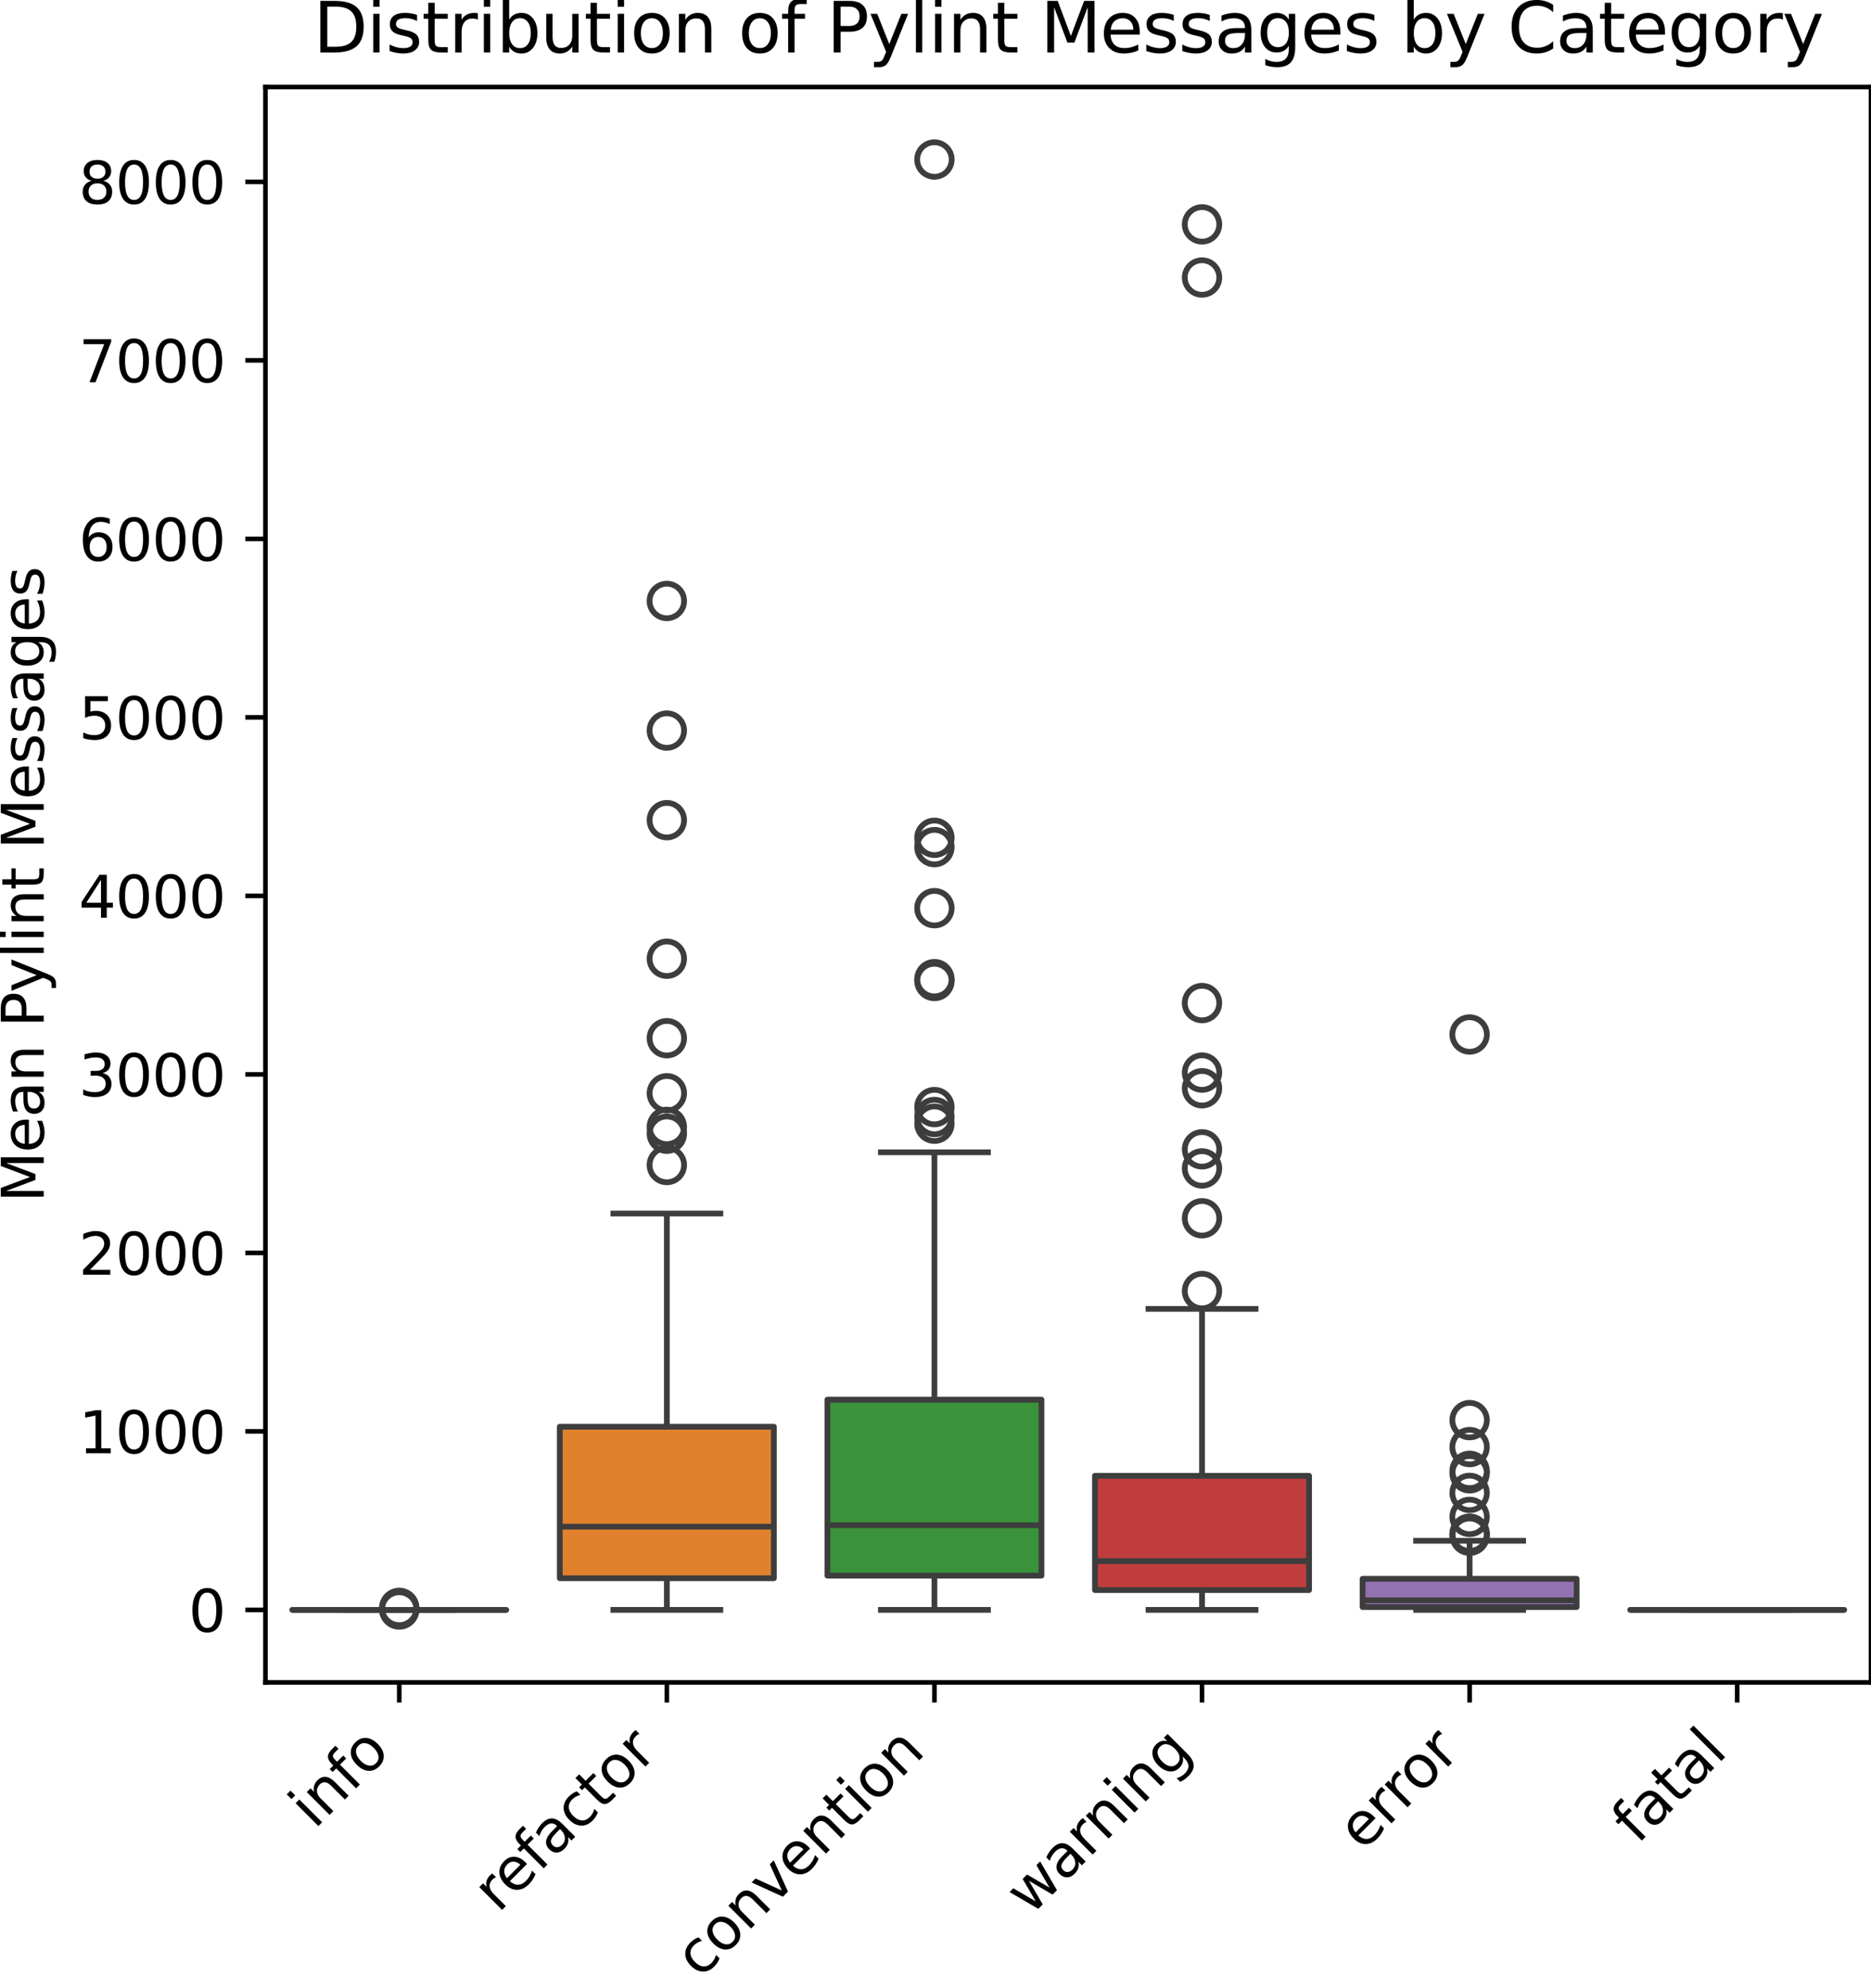 <?xml version="1.0" encoding="utf-8" standalone="no"?>
<!DOCTYPE svg PUBLIC "-//W3C//DTD SVG 1.1//EN"
  "http://www.w3.org/Graphics/SVG/1.1/DTD/svg11.dtd">
<svg xmlns:xlink="http://www.w3.org/1999/xlink" width="325.128pt" height="345.419pt" viewBox="0 0 325.128 345.419" xmlns="http://www.w3.org/2000/svg" version="1.1">
 <defs>
  <style type="text/css">*{stroke-linejoin: round; stroke-linecap: butt}</style>
 </defs>
 <g id="figure_1">
  <g id="patch_1">
   <path d="M 0 345.419 
L 325.128 345.419 
L 325.128 0 
L 0 0 
z
" style="fill: #ffffff"/>
  </g>
  <g id="axes_1">
   <g id="patch_2">
    <path d="M 46.128 292.318 
L 325.128 292.318 
L 325.128 15.118 
L 46.128 15.118 
z
" style="fill: #ffffff"/>
   </g>
   <g id="matplotlib.axis_1">
    <g id="xtick_1">
     <g id="line2d_1">
      <defs>
       <path id="m938b01c01e" d="M 0 0 
L 0 3.5 
" style="stroke: #000000; stroke-width: 0.8"/>
      </defs>
      <g>
       <use xlink:href="#m938b01c01e" x="69.378" y="292.318" style="stroke: #000000; stroke-width: 0.8"/>
      </g>
     </g>
     <g id="text_1">
      <!-- info -->
      <g transform="translate(54.646 317.953) rotate(-45) scale(0.1 -0.1)">
       <defs>
        <path id="DejaVuSans-69" d="M 603 3500 
L 1178 3500 
L 1178 0 
L 603 0 
L 603 3500 
z
M 603 4863 
L 1178 4863 
L 1178 4134 
L 603 4134 
L 603 4863 
z
" transform="scale(0.016)"/>
        <path id="DejaVuSans-6e" d="M 3513 2113 
L 3513 0 
L 2938 0 
L 2938 2094 
Q 2938 2591 2744 2837 
Q 2550 3084 2163 3084 
Q 1697 3084 1428 2787 
Q 1159 2491 1159 1978 
L 1159 0 
L 581 0 
L 581 3500 
L 1159 3500 
L 1159 2956 
Q 1366 3272 1645 3428 
Q 1925 3584 2291 3584 
Q 2894 3584 3203 3211 
Q 3513 2838 3513 2113 
z
" transform="scale(0.016)"/>
        <path id="DejaVuSans-66" d="M 2375 4863 
L 2375 4384 
L 1825 4384 
Q 1516 4384 1395 4259 
Q 1275 4134 1275 3809 
L 1275 3500 
L 2222 3500 
L 2222 3053 
L 1275 3053 
L 1275 0 
L 697 0 
L 697 3053 
L 147 3053 
L 147 3500 
L 697 3500 
L 697 3744 
Q 697 4328 969 4595 
Q 1241 4863 1831 4863 
L 2375 4863 
z
" transform="scale(0.016)"/>
        <path id="DejaVuSans-6f" d="M 1959 3097 
Q 1497 3097 1228 2736 
Q 959 2375 959 1747 
Q 959 1119 1226 758 
Q 1494 397 1959 397 
Q 2419 397 2687 759 
Q 2956 1122 2956 1747 
Q 2956 2369 2687 2733 
Q 2419 3097 1959 3097 
z
M 1959 3584 
Q 2709 3584 3137 3096 
Q 3566 2609 3566 1747 
Q 3566 888 3137 398 
Q 2709 -91 1959 -91 
Q 1206 -91 779 398 
Q 353 888 353 1747 
Q 353 2609 779 3096 
Q 1206 3584 1959 3584 
z
" transform="scale(0.016)"/>
       </defs>
       <use xlink:href="#DejaVuSans-69"/>
       <use xlink:href="#DejaVuSans-6e" x="27.783"/>
       <use xlink:href="#DejaVuSans-66" x="91.162"/>
       <use xlink:href="#DejaVuSans-6f" x="126.367"/>
      </g>
     </g>
    </g>
    <g id="xtick_2">
     <g id="line2d_2">
      <g>
       <use xlink:href="#m938b01c01e" x="115.878" y="292.318" style="stroke: #000000; stroke-width: 0.8"/>
      </g>
     </g>
     <g id="text_2">
      <!-- refactor -->
      <g transform="translate(86.593 332.506) rotate(-45) scale(0.1 -0.1)">
       <defs>
        <path id="DejaVuSans-72" d="M 2631 2963 
Q 2534 3019 2420 3045 
Q 2306 3072 2169 3072 
Q 1681 3072 1420 2755 
Q 1159 2438 1159 1844 
L 1159 0 
L 581 0 
L 581 3500 
L 1159 3500 
L 1159 2956 
Q 1341 3275 1631 3429 
Q 1922 3584 2338 3584 
Q 2397 3584 2469 3576 
Q 2541 3569 2628 3553 
L 2631 2963 
z
" transform="scale(0.016)"/>
        <path id="DejaVuSans-65" d="M 3597 1894 
L 3597 1613 
L 953 1613 
Q 991 1019 1311 708 
Q 1631 397 2203 397 
Q 2534 397 2845 478 
Q 3156 559 3463 722 
L 3463 178 
Q 3153 47 2828 -22 
Q 2503 -91 2169 -91 
Q 1331 -91 842 396 
Q 353 884 353 1716 
Q 353 2575 817 3079 
Q 1281 3584 2069 3584 
Q 2775 3584 3186 3129 
Q 3597 2675 3597 1894 
z
M 3022 2063 
Q 3016 2534 2758 2815 
Q 2500 3097 2075 3097 
Q 1594 3097 1305 2825 
Q 1016 2553 972 2059 
L 3022 2063 
z
" transform="scale(0.016)"/>
        <path id="DejaVuSans-61" d="M 2194 1759 
Q 1497 1759 1228 1600 
Q 959 1441 959 1056 
Q 959 750 1161 570 
Q 1363 391 1709 391 
Q 2188 391 2477 730 
Q 2766 1069 2766 1631 
L 2766 1759 
L 2194 1759 
z
M 3341 1997 
L 3341 0 
L 2766 0 
L 2766 531 
Q 2569 213 2275 61 
Q 1981 -91 1556 -91 
Q 1019 -91 701 211 
Q 384 513 384 1019 
Q 384 1609 779 1909 
Q 1175 2209 1959 2209 
L 2766 2209 
L 2766 2266 
Q 2766 2663 2505 2880 
Q 2244 3097 1772 3097 
Q 1472 3097 1187 3025 
Q 903 2953 641 2809 
L 641 3341 
Q 956 3463 1253 3523 
Q 1550 3584 1831 3584 
Q 2591 3584 2966 3190 
Q 3341 2797 3341 1997 
z
" transform="scale(0.016)"/>
        <path id="DejaVuSans-63" d="M 3122 3366 
L 3122 2828 
Q 2878 2963 2633 3030 
Q 2388 3097 2138 3097 
Q 1578 3097 1268 2742 
Q 959 2388 959 1747 
Q 959 1106 1268 751 
Q 1578 397 2138 397 
Q 2388 397 2633 464 
Q 2878 531 3122 666 
L 3122 134 
Q 2881 22 2623 -34 
Q 2366 -91 2075 -91 
Q 1284 -91 818 406 
Q 353 903 353 1747 
Q 353 2603 823 3093 
Q 1294 3584 2113 3584 
Q 2378 3584 2631 3529 
Q 2884 3475 3122 3366 
z
" transform="scale(0.016)"/>
        <path id="DejaVuSans-74" d="M 1172 4494 
L 1172 3500 
L 2356 3500 
L 2356 3053 
L 1172 3053 
L 1172 1153 
Q 1172 725 1289 603 
Q 1406 481 1766 481 
L 2356 481 
L 2356 0 
L 1766 0 
Q 1100 0 847 248 
Q 594 497 594 1153 
L 594 3053 
L 172 3053 
L 172 3500 
L 594 3500 
L 594 4494 
L 1172 4494 
z
" transform="scale(0.016)"/>
       </defs>
       <use xlink:href="#DejaVuSans-72"/>
       <use xlink:href="#DejaVuSans-65" x="38.863"/>
       <use xlink:href="#DejaVuSans-66" x="100.387"/>
       <use xlink:href="#DejaVuSans-61" x="135.592"/>
       <use xlink:href="#DejaVuSans-63" x="196.871"/>
       <use xlink:href="#DejaVuSans-74" x="251.852"/>
       <use xlink:href="#DejaVuSans-6f" x="291.061"/>
       <use xlink:href="#DejaVuSans-72" x="352.242"/>
      </g>
     </g>
    </g>
    <g id="xtick_3">
     <g id="line2d_3">
      <g>
       <use xlink:href="#m938b01c01e" x="162.378" y="292.318" style="stroke: #000000; stroke-width: 0.8"/>
      </g>
     </g>
     <g id="text_3">
      <!-- convention -->
      <g transform="translate(121.65 343.949) rotate(-45) scale(0.1 -0.1)">
       <defs>
        <path id="DejaVuSans-76" d="M 191 3500 
L 800 3500 
L 1894 563 
L 2988 3500 
L 3597 3500 
L 2284 0 
L 1503 0 
L 191 3500 
z
" transform="scale(0.016)"/>
       </defs>
       <use xlink:href="#DejaVuSans-63"/>
       <use xlink:href="#DejaVuSans-6f" x="54.98"/>
       <use xlink:href="#DejaVuSans-6e" x="116.162"/>
       <use xlink:href="#DejaVuSans-76" x="179.541"/>
       <use xlink:href="#DejaVuSans-65" x="238.721"/>
       <use xlink:href="#DejaVuSans-6e" x="300.244"/>
       <use xlink:href="#DejaVuSans-74" x="363.623"/>
       <use xlink:href="#DejaVuSans-69" x="402.832"/>
       <use xlink:href="#DejaVuSans-6f" x="430.615"/>
       <use xlink:href="#DejaVuSans-6e" x="491.797"/>
      </g>
     </g>
    </g>
    <g id="xtick_4">
     <g id="line2d_4">
      <g>
       <use xlink:href="#m938b01c01e" x="208.878" y="292.318" style="stroke: #000000; stroke-width: 0.8"/>
      </g>
     </g>
     <g id="text_4">
      <!-- warning -->
      <g transform="translate(179.092 333.006) rotate(-45) scale(0.1 -0.1)">
       <defs>
        <path id="DejaVuSans-77" d="M 269 3500 
L 844 3500 
L 1563 769 
L 2278 3500 
L 2956 3500 
L 3675 769 
L 4391 3500 
L 4966 3500 
L 4050 0 
L 3372 0 
L 2619 2869 
L 1863 0 
L 1184 0 
L 269 3500 
z
" transform="scale(0.016)"/>
        <path id="DejaVuSans-67" d="M 2906 1791 
Q 2906 2416 2648 2759 
Q 2391 3103 1925 3103 
Q 1463 3103 1205 2759 
Q 947 2416 947 1791 
Q 947 1169 1205 825 
Q 1463 481 1925 481 
Q 2391 481 2648 825 
Q 2906 1169 2906 1791 
z
M 3481 434 
Q 3481 -459 3084 -895 
Q 2688 -1331 1869 -1331 
Q 1566 -1331 1297 -1286 
Q 1028 -1241 775 -1147 
L 775 -588 
Q 1028 -725 1275 -790 
Q 1522 -856 1778 -856 
Q 2344 -856 2625 -561 
Q 2906 -266 2906 331 
L 2906 616 
Q 2728 306 2450 153 
Q 2172 0 1784 0 
Q 1141 0 747 490 
Q 353 981 353 1791 
Q 353 2603 747 3093 
Q 1141 3584 1784 3584 
Q 2172 3584 2450 3431 
Q 2728 3278 2906 2969 
L 2906 3500 
L 3481 3500 
L 3481 434 
z
" transform="scale(0.016)"/>
       </defs>
       <use xlink:href="#DejaVuSans-77"/>
       <use xlink:href="#DejaVuSans-61" x="81.787"/>
       <use xlink:href="#DejaVuSans-72" x="143.066"/>
       <use xlink:href="#DejaVuSans-6e" x="182.43"/>
       <use xlink:href="#DejaVuSans-69" x="245.809"/>
       <use xlink:href="#DejaVuSans-6e" x="273.592"/>
       <use xlink:href="#DejaVuSans-67" x="336.971"/>
      </g>
     </g>
    </g>
    <g id="xtick_5">
     <g id="line2d_5">
      <g>
       <use xlink:href="#m938b01c01e" x="255.378" y="292.318" style="stroke: #000000; stroke-width: 0.8"/>
      </g>
     </g>
     <g id="text_5">
      <!-- error -->
      <g transform="translate(236.792 321.806) rotate(-45) scale(0.1 -0.1)">
       <use xlink:href="#DejaVuSans-65"/>
       <use xlink:href="#DejaVuSans-72" x="61.523"/>
       <use xlink:href="#DejaVuSans-72" x="100.887"/>
       <use xlink:href="#DejaVuSans-6f" x="139.75"/>
       <use xlink:href="#DejaVuSans-72" x="200.932"/>
      </g>
     </g>
    </g>
    <g id="xtick_6">
     <g id="line2d_6">
      <g>
       <use xlink:href="#m938b01c01e" x="301.878" y="292.318" style="stroke: #000000; stroke-width: 0.8"/>
      </g>
     </g>
     <g id="text_6">
      <!-- fatal -->
      <g transform="translate(284.515 320.583) rotate(-45) scale(0.1 -0.1)">
       <defs>
        <path id="DejaVuSans-6c" d="M 603 4863 
L 1178 4863 
L 1178 0 
L 603 0 
L 603 4863 
z
" transform="scale(0.016)"/>
       </defs>
       <use xlink:href="#DejaVuSans-66"/>
       <use xlink:href="#DejaVuSans-61" x="35.205"/>
       <use xlink:href="#DejaVuSans-74" x="96.484"/>
       <use xlink:href="#DejaVuSans-61" x="135.693"/>
       <use xlink:href="#DejaVuSans-6c" x="196.973"/>
      </g>
     </g>
    </g>
   </g>
   <g id="matplotlib.axis_2">
    <g id="ytick_1">
     <g id="line2d_7">
      <defs>
       <path id="m7359ad1965" d="M 0 0 
L -3.5 0 
" style="stroke: #000000; stroke-width: 0.8"/>
      </defs>
      <g>
       <use xlink:href="#m7359ad1965" x="46.128" y="279.718" style="stroke: #000000; stroke-width: 0.8"/>
      </g>
     </g>
     <g id="text_7">
      <!-- 0 -->
      <g transform="translate(32.766 283.517) scale(0.1 -0.1)">
       <defs>
        <path id="DejaVuSans-30" d="M 2034 4250 
Q 1547 4250 1301 3770 
Q 1056 3291 1056 2328 
Q 1056 1369 1301 889 
Q 1547 409 2034 409 
Q 2525 409 2770 889 
Q 3016 1369 3016 2328 
Q 3016 3291 2770 3770 
Q 2525 4250 2034 4250 
z
M 2034 4750 
Q 2819 4750 3233 4129 
Q 3647 3509 3647 2328 
Q 3647 1150 3233 529 
Q 2819 -91 2034 -91 
Q 1250 -91 836 529 
Q 422 1150 422 2328 
Q 422 3509 836 4129 
Q 1250 4750 2034 4750 
z
" transform="scale(0.016)"/>
       </defs>
       <use xlink:href="#DejaVuSans-30"/>
      </g>
     </g>
    </g>
    <g id="ytick_2">
     <g id="line2d_8">
      <g>
       <use xlink:href="#m7359ad1965" x="46.128" y="248.703" style="stroke: #000000; stroke-width: 0.8"/>
      </g>
     </g>
     <g id="text_8">
      <!-- 1000 -->
      <g transform="translate(13.678 252.502) scale(0.1 -0.1)">
       <defs>
        <path id="DejaVuSans-31" d="M 794 531 
L 1825 531 
L 1825 4091 
L 703 3866 
L 703 4441 
L 1819 4666 
L 2450 4666 
L 2450 531 
L 3481 531 
L 3481 0 
L 794 0 
L 794 531 
z
" transform="scale(0.016)"/>
       </defs>
       <use xlink:href="#DejaVuSans-31"/>
       <use xlink:href="#DejaVuSans-30" x="63.623"/>
       <use xlink:href="#DejaVuSans-30" x="127.246"/>
       <use xlink:href="#DejaVuSans-30" x="190.869"/>
      </g>
     </g>
    </g>
    <g id="ytick_3">
     <g id="line2d_9">
      <g>
       <use xlink:href="#m7359ad1965" x="46.128" y="217.687" style="stroke: #000000; stroke-width: 0.8"/>
      </g>
     </g>
     <g id="text_9">
      <!-- 2000 -->
      <g transform="translate(13.678 221.487) scale(0.1 -0.1)">
       <defs>
        <path id="DejaVuSans-32" d="M 1228 531 
L 3431 531 
L 3431 0 
L 469 0 
L 469 531 
Q 828 903 1448 1529 
Q 2069 2156 2228 2338 
Q 2531 2678 2651 2914 
Q 2772 3150 2772 3378 
Q 2772 3750 2511 3984 
Q 2250 4219 1831 4219 
Q 1534 4219 1204 4116 
Q 875 4013 500 3803 
L 500 4441 
Q 881 4594 1212 4672 
Q 1544 4750 1819 4750 
Q 2544 4750 2975 4387 
Q 3406 4025 3406 3419 
Q 3406 3131 3298 2873 
Q 3191 2616 2906 2266 
Q 2828 2175 2409 1742 
Q 1991 1309 1228 531 
z
" transform="scale(0.016)"/>
       </defs>
       <use xlink:href="#DejaVuSans-32"/>
       <use xlink:href="#DejaVuSans-30" x="63.623"/>
       <use xlink:href="#DejaVuSans-30" x="127.246"/>
       <use xlink:href="#DejaVuSans-30" x="190.869"/>
      </g>
     </g>
    </g>
    <g id="ytick_4">
     <g id="line2d_10">
      <g>
       <use xlink:href="#m7359ad1965" x="46.128" y="186.672" style="stroke: #000000; stroke-width: 0.8"/>
      </g>
     </g>
     <g id="text_10">
      <!-- 3000 -->
      <g transform="translate(13.678 190.471) scale(0.1 -0.1)">
       <defs>
        <path id="DejaVuSans-33" d="M 2597 2516 
Q 3050 2419 3304 2112 
Q 3559 1806 3559 1356 
Q 3559 666 3084 287 
Q 2609 -91 1734 -91 
Q 1441 -91 1130 -33 
Q 819 25 488 141 
L 488 750 
Q 750 597 1062 519 
Q 1375 441 1716 441 
Q 2309 441 2620 675 
Q 2931 909 2931 1356 
Q 2931 1769 2642 2001 
Q 2353 2234 1838 2234 
L 1294 2234 
L 1294 2753 
L 1863 2753 
Q 2328 2753 2575 2939 
Q 2822 3125 2822 3475 
Q 2822 3834 2567 4026 
Q 2313 4219 1838 4219 
Q 1578 4219 1281 4162 
Q 984 4106 628 3988 
L 628 4550 
Q 988 4650 1302 4700 
Q 1616 4750 1894 4750 
Q 2613 4750 3031 4423 
Q 3450 4097 3450 3541 
Q 3450 3153 3228 2886 
Q 3006 2619 2597 2516 
z
" transform="scale(0.016)"/>
       </defs>
       <use xlink:href="#DejaVuSans-33"/>
       <use xlink:href="#DejaVuSans-30" x="63.623"/>
       <use xlink:href="#DejaVuSans-30" x="127.246"/>
       <use xlink:href="#DejaVuSans-30" x="190.869"/>
      </g>
     </g>
    </g>
    <g id="ytick_5">
     <g id="line2d_11">
      <g>
       <use xlink:href="#m7359ad1965" x="46.128" y="155.657" style="stroke: #000000; stroke-width: 0.8"/>
      </g>
     </g>
     <g id="text_11">
      <!-- 4000 -->
      <g transform="translate(13.678 159.456) scale(0.1 -0.1)">
       <defs>
        <path id="DejaVuSans-34" d="M 2419 4116 
L 825 1625 
L 2419 1625 
L 2419 4116 
z
M 2253 4666 
L 3047 4666 
L 3047 1625 
L 3713 1625 
L 3713 1100 
L 3047 1100 
L 3047 0 
L 2419 0 
L 2419 1100 
L 313 1100 
L 313 1709 
L 2253 4666 
z
" transform="scale(0.016)"/>
       </defs>
       <use xlink:href="#DejaVuSans-34"/>
       <use xlink:href="#DejaVuSans-30" x="63.623"/>
       <use xlink:href="#DejaVuSans-30" x="127.246"/>
       <use xlink:href="#DejaVuSans-30" x="190.869"/>
      </g>
     </g>
    </g>
    <g id="ytick_6">
     <g id="line2d_12">
      <g>
       <use xlink:href="#m7359ad1965" x="46.128" y="124.641" style="stroke: #000000; stroke-width: 0.8"/>
      </g>
     </g>
     <g id="text_12">
      <!-- 5000 -->
      <g transform="translate(13.678 128.44) scale(0.1 -0.1)">
       <defs>
        <path id="DejaVuSans-35" d="M 691 4666 
L 3169 4666 
L 3169 4134 
L 1269 4134 
L 1269 2991 
Q 1406 3038 1543 3061 
Q 1681 3084 1819 3084 
Q 2600 3084 3056 2656 
Q 3513 2228 3513 1497 
Q 3513 744 3044 326 
Q 2575 -91 1722 -91 
Q 1428 -91 1123 -41 
Q 819 9 494 109 
L 494 744 
Q 775 591 1075 516 
Q 1375 441 1709 441 
Q 2250 441 2565 725 
Q 2881 1009 2881 1497 
Q 2881 1984 2565 2268 
Q 2250 2553 1709 2553 
Q 1456 2553 1204 2497 
Q 953 2441 691 2322 
L 691 4666 
z
" transform="scale(0.016)"/>
       </defs>
       <use xlink:href="#DejaVuSans-35"/>
       <use xlink:href="#DejaVuSans-30" x="63.623"/>
       <use xlink:href="#DejaVuSans-30" x="127.246"/>
       <use xlink:href="#DejaVuSans-30" x="190.869"/>
      </g>
     </g>
    </g>
    <g id="ytick_7">
     <g id="line2d_13">
      <g>
       <use xlink:href="#m7359ad1965" x="46.128" y="93.626" style="stroke: #000000; stroke-width: 0.8"/>
      </g>
     </g>
     <g id="text_13">
      <!-- 6000 -->
      <g transform="translate(13.678 97.425) scale(0.1 -0.1)">
       <defs>
        <path id="DejaVuSans-36" d="M 2113 2584 
Q 1688 2584 1439 2293 
Q 1191 2003 1191 1497 
Q 1191 994 1439 701 
Q 1688 409 2113 409 
Q 2538 409 2786 701 
Q 3034 994 3034 1497 
Q 3034 2003 2786 2293 
Q 2538 2584 2113 2584 
z
M 3366 4563 
L 3366 3988 
Q 3128 4100 2886 4159 
Q 2644 4219 2406 4219 
Q 1781 4219 1451 3797 
Q 1122 3375 1075 2522 
Q 1259 2794 1537 2939 
Q 1816 3084 2150 3084 
Q 2853 3084 3261 2657 
Q 3669 2231 3669 1497 
Q 3669 778 3244 343 
Q 2819 -91 2113 -91 
Q 1303 -91 875 529 
Q 447 1150 447 2328 
Q 447 3434 972 4092 
Q 1497 4750 2381 4750 
Q 2619 4750 2861 4703 
Q 3103 4656 3366 4563 
z
" transform="scale(0.016)"/>
       </defs>
       <use xlink:href="#DejaVuSans-36"/>
       <use xlink:href="#DejaVuSans-30" x="63.623"/>
       <use xlink:href="#DejaVuSans-30" x="127.246"/>
       <use xlink:href="#DejaVuSans-30" x="190.869"/>
      </g>
     </g>
    </g>
    <g id="ytick_8">
     <g id="line2d_14">
      <g>
       <use xlink:href="#m7359ad1965" x="46.128" y="62.61" style="stroke: #000000; stroke-width: 0.8"/>
      </g>
     </g>
     <g id="text_14">
      <!-- 7000 -->
      <g transform="translate(13.678 66.41) scale(0.1 -0.1)">
       <defs>
        <path id="DejaVuSans-37" d="M 525 4666 
L 3525 4666 
L 3525 4397 
L 1831 0 
L 1172 0 
L 2766 4134 
L 525 4134 
L 525 4666 
z
" transform="scale(0.016)"/>
       </defs>
       <use xlink:href="#DejaVuSans-37"/>
       <use xlink:href="#DejaVuSans-30" x="63.623"/>
       <use xlink:href="#DejaVuSans-30" x="127.246"/>
       <use xlink:href="#DejaVuSans-30" x="190.869"/>
      </g>
     </g>
    </g>
    <g id="ytick_9">
     <g id="line2d_15">
      <g>
       <use xlink:href="#m7359ad1965" x="46.128" y="31.595" style="stroke: #000000; stroke-width: 0.8"/>
      </g>
     </g>
     <g id="text_15">
      <!-- 8000 -->
      <g transform="translate(13.678 35.394) scale(0.1 -0.1)">
       <defs>
        <path id="DejaVuSans-38" d="M 2034 2216 
Q 1584 2216 1326 1975 
Q 1069 1734 1069 1313 
Q 1069 891 1326 650 
Q 1584 409 2034 409 
Q 2484 409 2743 651 
Q 3003 894 3003 1313 
Q 3003 1734 2745 1975 
Q 2488 2216 2034 2216 
z
M 1403 2484 
Q 997 2584 770 2862 
Q 544 3141 544 3541 
Q 544 4100 942 4425 
Q 1341 4750 2034 4750 
Q 2731 4750 3128 4425 
Q 3525 4100 3525 3541 
Q 3525 3141 3298 2862 
Q 3072 2584 2669 2484 
Q 3125 2378 3379 2068 
Q 3634 1759 3634 1313 
Q 3634 634 3220 271 
Q 2806 -91 2034 -91 
Q 1263 -91 848 271 
Q 434 634 434 1313 
Q 434 1759 690 2068 
Q 947 2378 1403 2484 
z
M 1172 3481 
Q 1172 3119 1398 2916 
Q 1625 2713 2034 2713 
Q 2441 2713 2670 2916 
Q 2900 3119 2900 3481 
Q 2900 3844 2670 4047 
Q 2441 4250 2034 4250 
Q 1625 4250 1398 4047 
Q 1172 3844 1172 3481 
z
" transform="scale(0.016)"/>
       </defs>
       <use xlink:href="#DejaVuSans-38"/>
       <use xlink:href="#DejaVuSans-30" x="63.623"/>
       <use xlink:href="#DejaVuSans-30" x="127.246"/>
       <use xlink:href="#DejaVuSans-30" x="190.869"/>
      </g>
     </g>
    </g>
    <g id="text_16">
     <!-- Mean Pylint Messages -->
     <g transform="translate(7.598 208.92) rotate(-90) scale(0.1 -0.1)">
      <defs>
       <path id="DejaVuSans-4d" d="M 628 4666 
L 1569 4666 
L 2759 1491 
L 3956 4666 
L 4897 4666 
L 4897 0 
L 4281 0 
L 4281 4097 
L 3078 897 
L 2444 897 
L 1241 4097 
L 1241 0 
L 628 0 
L 628 4666 
z
" transform="scale(0.016)"/>
       <path id="DejaVuSans-20" transform="scale(0.016)"/>
       <path id="DejaVuSans-50" d="M 1259 4147 
L 1259 2394 
L 2053 2394 
Q 2494 2394 2734 2622 
Q 2975 2850 2975 3272 
Q 2975 3691 2734 3919 
Q 2494 4147 2053 4147 
L 1259 4147 
z
M 628 4666 
L 2053 4666 
Q 2838 4666 3239 4311 
Q 3641 3956 3641 3272 
Q 3641 2581 3239 2228 
Q 2838 1875 2053 1875 
L 1259 1875 
L 1259 0 
L 628 0 
L 628 4666 
z
" transform="scale(0.016)"/>
       <path id="DejaVuSans-79" d="M 2059 -325 
Q 1816 -950 1584 -1140 
Q 1353 -1331 966 -1331 
L 506 -1331 
L 506 -850 
L 844 -850 
Q 1081 -850 1212 -737 
Q 1344 -625 1503 -206 
L 1606 56 
L 191 3500 
L 800 3500 
L 1894 763 
L 2988 3500 
L 3597 3500 
L 2059 -325 
z
" transform="scale(0.016)"/>
       <path id="DejaVuSans-73" d="M 2834 3397 
L 2834 2853 
Q 2591 2978 2328 3040 
Q 2066 3103 1784 3103 
Q 1356 3103 1142 2972 
Q 928 2841 928 2578 
Q 928 2378 1081 2264 
Q 1234 2150 1697 2047 
L 1894 2003 
Q 2506 1872 2764 1633 
Q 3022 1394 3022 966 
Q 3022 478 2636 193 
Q 2250 -91 1575 -91 
Q 1294 -91 989 -36 
Q 684 19 347 128 
L 347 722 
Q 666 556 975 473 
Q 1284 391 1588 391 
Q 1994 391 2212 530 
Q 2431 669 2431 922 
Q 2431 1156 2273 1281 
Q 2116 1406 1581 1522 
L 1381 1569 
Q 847 1681 609 1914 
Q 372 2147 372 2553 
Q 372 3047 722 3315 
Q 1072 3584 1716 3584 
Q 2034 3584 2315 3537 
Q 2597 3491 2834 3397 
z
" transform="scale(0.016)"/>
      </defs>
      <use xlink:href="#DejaVuSans-4d"/>
      <use xlink:href="#DejaVuSans-65" x="86.279"/>
      <use xlink:href="#DejaVuSans-61" x="147.803"/>
      <use xlink:href="#DejaVuSans-6e" x="209.082"/>
      <use xlink:href="#DejaVuSans-20" x="272.461"/>
      <use xlink:href="#DejaVuSans-50" x="304.248"/>
      <use xlink:href="#DejaVuSans-79" x="364.551"/>
      <use xlink:href="#DejaVuSans-6c" x="423.73"/>
      <use xlink:href="#DejaVuSans-69" x="451.514"/>
      <use xlink:href="#DejaVuSans-6e" x="479.297"/>
      <use xlink:href="#DejaVuSans-74" x="542.676"/>
      <use xlink:href="#DejaVuSans-20" x="581.885"/>
      <use xlink:href="#DejaVuSans-4d" x="613.672"/>
      <use xlink:href="#DejaVuSans-65" x="699.951"/>
      <use xlink:href="#DejaVuSans-73" x="761.475"/>
      <use xlink:href="#DejaVuSans-73" x="813.574"/>
      <use xlink:href="#DejaVuSans-61" x="865.674"/>
      <use xlink:href="#DejaVuSans-67" x="926.953"/>
      <use xlink:href="#DejaVuSans-65" x="990.43"/>
      <use xlink:href="#DejaVuSans-73" x="1051.953"/>
     </g>
    </g>
   </g>
   <g id="patch_3">
    <path d="M 50.778 279.718 
L 87.978 279.718 
L 87.978 279.718 
L 50.778 279.718 
L 50.778 279.718 
z
" clip-path="url(#pca621c1ab0)" style="fill: #3274a1; stroke: #3d3d3d; stroke-linejoin: miter"/>
   </g>
   <g id="line2d_16">
    <path d="M 69.378 279.718 
L 69.378 279.718 
" clip-path="url(#pca621c1ab0)" style="fill: none; stroke: #3d3d3d"/>
   </g>
   <g id="line2d_17">
    <path d="M 69.378 279.718 
L 69.378 279.718 
" clip-path="url(#pca621c1ab0)" style="fill: none; stroke: #3d3d3d"/>
   </g>
   <g id="line2d_18">
    <path d="M 60.078 279.718 
L 78.678 279.718 
" clip-path="url(#pca621c1ab0)" style="fill: none; stroke: #3d3d3d; stroke-linecap: square"/>
   </g>
   <g id="line2d_19">
    <path d="M 60.078 279.718 
L 78.678 279.718 
" clip-path="url(#pca621c1ab0)" style="fill: none; stroke: #3d3d3d; stroke-linecap: square"/>
   </g>
   <g id="line2d_20">
    <defs>
     <path id="m3f53682c9d" d="M 0 3 
C 0.796 3 1.559 2.684 2.121 2.121 
C 2.684 1.559 3 0.796 3 0 
C 3 -0.796 2.684 -1.559 2.121 -2.121 
C 1.559 -2.684 0.796 -3 0 -3 
C -0.796 -3 -1.559 -2.684 -2.121 -2.121 
C -2.684 -1.559 -3 -0.796 -3 0 
C -3 0.796 -2.684 1.559 -2.121 2.121 
C -1.559 2.684 -0.796 3 0 3 
z
" style="stroke: #3d3d3d"/>
    </defs>
    <g clip-path="url(#pca621c1ab0)">
     <use xlink:href="#m3f53682c9d" x="69.378" y="279.539" style="fill-opacity: 0; stroke: #3d3d3d"/>
     <use xlink:href="#m3f53682c9d" x="69.378" y="279.368" style="fill-opacity: 0; stroke: #3d3d3d"/>
     <use xlink:href="#m3f53682c9d" x="69.378" y="279.656" style="fill-opacity: 0; stroke: #3d3d3d"/>
    </g>
   </g>
   <g id="patch_4">
    <path d="M 97.278 274.221 
L 134.478 274.221 
L 134.478 247.899 
L 97.278 247.899 
L 97.278 274.221 
z
" clip-path="url(#pca621c1ab0)" style="fill: #e1812c; stroke: #3d3d3d; stroke-linejoin: miter"/>
   </g>
   <g id="line2d_21">
    <path d="M 115.878 274.221 
L 115.878 279.718 
" clip-path="url(#pca621c1ab0)" style="fill: none; stroke: #3d3d3d"/>
   </g>
   <g id="line2d_22">
    <path d="M 115.878 247.899 
L 115.878 210.852 
" clip-path="url(#pca621c1ab0)" style="fill: none; stroke: #3d3d3d"/>
   </g>
   <g id="line2d_23">
    <path d="M 106.578 279.718 
L 125.178 279.718 
" clip-path="url(#pca621c1ab0)" style="fill: none; stroke: #3d3d3d; stroke-linecap: square"/>
   </g>
   <g id="line2d_24">
    <path d="M 106.578 210.852 
L 125.178 210.852 
" clip-path="url(#pca621c1ab0)" style="fill: none; stroke: #3d3d3d; stroke-linecap: square"/>
   </g>
   <g id="line2d_25">
    <g clip-path="url(#pca621c1ab0)">
     <use xlink:href="#m3f53682c9d" x="115.878" y="126.936" style="fill-opacity: 0; stroke: #3d3d3d"/>
     <use xlink:href="#m3f53682c9d" x="115.878" y="196.984" style="fill-opacity: 0; stroke: #3d3d3d"/>
     <use xlink:href="#m3f53682c9d" x="115.878" y="166.581" style="fill-opacity: 0; stroke: #3d3d3d"/>
     <use xlink:href="#m3f53682c9d" x="115.878" y="195.798" style="fill-opacity: 0; stroke: #3d3d3d"/>
     <use xlink:href="#m3f53682c9d" x="115.878" y="180.391" style="fill-opacity: 0; stroke: #3d3d3d"/>
     <use xlink:href="#m3f53682c9d" x="115.878" y="189.955" style="fill-opacity: 0; stroke: #3d3d3d"/>
     <use xlink:href="#m3f53682c9d" x="115.878" y="142.506" style="fill-opacity: 0; stroke: #3d3d3d"/>
     <use xlink:href="#m3f53682c9d" x="115.878" y="104.419" style="fill-opacity: 0; stroke: #3d3d3d"/>
     <use xlink:href="#m3f53682c9d" x="115.878" y="202.423" style="fill-opacity: 0; stroke: #3d3d3d"/>
    </g>
   </g>
   <g id="patch_5">
    <path d="M 143.778 273.767 
L 180.978 273.767 
L 180.978 243.196 
L 143.778 243.196 
L 143.778 273.767 
z
" clip-path="url(#pca621c1ab0)" style="fill: #3a923a; stroke: #3d3d3d; stroke-linejoin: miter"/>
   </g>
   <g id="line2d_26">
    <path d="M 162.378 273.767 
L 162.378 279.718 
" clip-path="url(#pca621c1ab0)" style="fill: none; stroke: #3d3d3d"/>
   </g>
   <g id="line2d_27">
    <path d="M 162.378 243.196 
L 162.378 200.214 
" clip-path="url(#pca621c1ab0)" style="fill: none; stroke: #3d3d3d"/>
   </g>
   <g id="line2d_28">
    <path d="M 153.078 279.718 
L 171.678 279.718 
" clip-path="url(#pca621c1ab0)" style="fill: none; stroke: #3d3d3d; stroke-linecap: square"/>
   </g>
   <g id="line2d_29">
    <path d="M 153.078 200.214 
L 171.678 200.214 
" clip-path="url(#pca621c1ab0)" style="fill: none; stroke: #3d3d3d; stroke-linecap: square"/>
   </g>
   <g id="line2d_30">
    <g clip-path="url(#pca621c1ab0)">
     <use xlink:href="#m3f53682c9d" x="162.378" y="170.451" style="fill-opacity: 0; stroke: #3d3d3d"/>
     <use xlink:href="#m3f53682c9d" x="162.378" y="27.718" style="fill-opacity: 0; stroke: #3d3d3d"/>
     <use xlink:href="#m3f53682c9d" x="162.378" y="145.569" style="fill-opacity: 0; stroke: #3d3d3d"/>
     <use xlink:href="#m3f53682c9d" x="162.378" y="170.126" style="fill-opacity: 0; stroke: #3d3d3d"/>
     <use xlink:href="#m3f53682c9d" x="162.378" y="192.356" style="fill-opacity: 0; stroke: #3d3d3d"/>
     <use xlink:href="#m3f53682c9d" x="162.378" y="157.797" style="fill-opacity: 0; stroke: #3d3d3d"/>
     <use xlink:href="#m3f53682c9d" x="162.378" y="194.079" style="fill-opacity: 0; stroke: #3d3d3d"/>
     <use xlink:href="#m3f53682c9d" x="162.378" y="147.189" style="fill-opacity: 0; stroke: #3d3d3d"/>
     <use xlink:href="#m3f53682c9d" x="162.378" y="195.245" style="fill-opacity: 0; stroke: #3d3d3d"/>
    </g>
   </g>
   <g id="patch_6">
    <path d="M 190.278 276.275 
L 227.478 276.275 
L 227.478 256.426 
L 190.278 256.426 
L 190.278 276.275 
z
" clip-path="url(#pca621c1ab0)" style="fill: #c03d3e; stroke: #3d3d3d; stroke-linejoin: miter"/>
   </g>
   <g id="line2d_31">
    <path d="M 208.878 276.275 
L 208.878 279.718 
" clip-path="url(#pca621c1ab0)" style="fill: none; stroke: #3d3d3d"/>
   </g>
   <g id="line2d_32">
    <path d="M 208.878 256.426 
L 208.878 227.421 
" clip-path="url(#pca621c1ab0)" style="fill: none; stroke: #3d3d3d"/>
   </g>
   <g id="line2d_33">
    <path d="M 199.578 279.718 
L 218.178 279.718 
" clip-path="url(#pca621c1ab0)" style="fill: none; stroke: #3d3d3d; stroke-linecap: square"/>
   </g>
   <g id="line2d_34">
    <path d="M 199.578 227.421 
L 218.178 227.421 
" clip-path="url(#pca621c1ab0)" style="fill: none; stroke: #3d3d3d; stroke-linecap: square"/>
   </g>
   <g id="line2d_35">
    <g clip-path="url(#pca621c1ab0)">
     <use xlink:href="#m3f53682c9d" x="208.878" y="203.017" style="fill-opacity: 0; stroke: #3d3d3d"/>
     <use xlink:href="#m3f53682c9d" x="208.878" y="211.678" style="fill-opacity: 0; stroke: #3d3d3d"/>
     <use xlink:href="#m3f53682c9d" x="208.878" y="48.22" style="fill-opacity: 0; stroke: #3d3d3d"/>
     <use xlink:href="#m3f53682c9d" x="208.878" y="174.281" style="fill-opacity: 0; stroke: #3d3d3d"/>
     <use xlink:href="#m3f53682c9d" x="208.878" y="224.319" style="fill-opacity: 0; stroke: #3d3d3d"/>
     <use xlink:href="#m3f53682c9d" x="208.878" y="38.987" style="fill-opacity: 0; stroke: #3d3d3d"/>
     <use xlink:href="#m3f53682c9d" x="208.878" y="186.362" style="fill-opacity: 0; stroke: #3d3d3d"/>
     <use xlink:href="#m3f53682c9d" x="208.878" y="189.086" style="fill-opacity: 0; stroke: #3d3d3d"/>
     <use xlink:href="#m3f53682c9d" x="208.878" y="199.698" style="fill-opacity: 0; stroke: #3d3d3d"/>
    </g>
   </g>
   <g id="patch_7">
    <path d="M 236.778 279.222 
L 273.978 279.222 
L 273.978 274.321 
L 236.778 274.321 
L 236.778 279.222 
z
" clip-path="url(#pca621c1ab0)" style="fill: #9372b2; stroke: #3d3d3d; stroke-linejoin: miter"/>
   </g>
   <g id="line2d_36">
    <path d="M 255.378 279.222 
L 255.378 279.718 
" clip-path="url(#pca621c1ab0)" style="fill: none; stroke: #3d3d3d"/>
   </g>
   <g id="line2d_37">
    <path d="M 255.378 274.321 
L 255.378 267.71 
" clip-path="url(#pca621c1ab0)" style="fill: none; stroke: #3d3d3d"/>
   </g>
   <g id="line2d_38">
    <path d="M 246.078 279.718 
L 264.678 279.718 
" clip-path="url(#pca621c1ab0)" style="fill: none; stroke: #3d3d3d; stroke-linecap: square"/>
   </g>
   <g id="line2d_39">
    <path d="M 246.078 267.71 
L 264.678 267.71 
" clip-path="url(#pca621c1ab0)" style="fill: none; stroke: #3d3d3d; stroke-linecap: square"/>
   </g>
   <g id="line2d_40">
    <g clip-path="url(#pca621c1ab0)">
     <use xlink:href="#m3f53682c9d" x="255.378" y="246.749" style="fill-opacity: 0; stroke: #3d3d3d"/>
     <use xlink:href="#m3f53682c9d" x="255.378" y="263.562" style="fill-opacity: 0; stroke: #3d3d3d"/>
     <use xlink:href="#m3f53682c9d" x="255.378" y="255.991" style="fill-opacity: 0; stroke: #3d3d3d"/>
     <use xlink:href="#m3f53682c9d" x="255.378" y="259.392" style="fill-opacity: 0; stroke: #3d3d3d"/>
     <use xlink:href="#m3f53682c9d" x="255.378" y="251.432" style="fill-opacity: 0; stroke: #3d3d3d"/>
     <use xlink:href="#m3f53682c9d" x="255.378" y="179.745" style="fill-opacity: 0; stroke: #3d3d3d"/>
     <use xlink:href="#m3f53682c9d" x="255.378" y="266.568" style="fill-opacity: 0; stroke: #3d3d3d"/>
     <use xlink:href="#m3f53682c9d" x="255.378" y="266.475" style="fill-opacity: 0; stroke: #3d3d3d"/>
     <use xlink:href="#m3f53682c9d" x="255.378" y="266.836" style="fill-opacity: 0; stroke: #3d3d3d"/>
     <use xlink:href="#m3f53682c9d" x="255.378" y="255.559" style="fill-opacity: 0; stroke: #3d3d3d"/>
    </g>
   </g>
   <g id="patch_8">
    <path d="M 283.278 279.718 
L 320.478 279.718 
L 320.478 279.718 
L 283.278 279.718 
L 283.278 279.718 
z
" clip-path="url(#pca621c1ab0)" style="fill: #845b53; stroke: #3d3d3d; stroke-linejoin: miter"/>
   </g>
   <g id="line2d_41">
    <path d="M 301.878 279.718 
L 301.878 279.718 
" clip-path="url(#pca621c1ab0)" style="fill: none; stroke: #3d3d3d"/>
   </g>
   <g id="line2d_42">
    <path d="M 301.878 279.718 
L 301.878 279.718 
" clip-path="url(#pca621c1ab0)" style="fill: none; stroke: #3d3d3d"/>
   </g>
   <g id="line2d_43">
    <path d="M 292.578 279.718 
L 311.178 279.718 
" clip-path="url(#pca621c1ab0)" style="fill: none; stroke: #3d3d3d; stroke-linecap: square"/>
   </g>
   <g id="line2d_44">
    <path d="M 292.578 279.718 
L 311.178 279.718 
" clip-path="url(#pca621c1ab0)" style="fill: none; stroke: #3d3d3d; stroke-linecap: square"/>
   </g>
   <g id="line2d_45"/>
   <g id="line2d_46">
    <path d="M 50.778 279.718 
L 87.978 279.718 
" clip-path="url(#pca621c1ab0)" style="fill: none; stroke: #3d3d3d"/>
   </g>
   <g id="line2d_47">
    <path d="M 97.278 265.254 
L 134.478 265.254 
" clip-path="url(#pca621c1ab0)" style="fill: none; stroke: #3d3d3d"/>
   </g>
   <g id="line2d_48">
    <path d="M 143.778 265.007 
L 180.978 265.007 
" clip-path="url(#pca621c1ab0)" style="fill: none; stroke: #3d3d3d"/>
   </g>
   <g id="line2d_49">
    <path d="M 190.278 271.242 
L 227.478 271.242 
" clip-path="url(#pca621c1ab0)" style="fill: none; stroke: #3d3d3d"/>
   </g>
   <g id="line2d_50">
    <path d="M 236.778 278.052 
L 273.978 278.052 
" clip-path="url(#pca621c1ab0)" style="fill: none; stroke: #3d3d3d"/>
   </g>
   <g id="line2d_51">
    <path d="M 283.278 279.718 
L 320.478 279.718 
" clip-path="url(#pca621c1ab0)" style="fill: none; stroke: #3d3d3d"/>
   </g>
   <g id="patch_9">
    <path d="M 46.128 292.318 
L 46.128 15.118 
" style="fill: none; stroke: #000000; stroke-width: 0.8; stroke-linejoin: miter; stroke-linecap: square"/>
   </g>
   <g id="patch_10">
    <path d="M 325.128 292.318 
L 325.128 15.118 
" style="fill: none; stroke: #000000; stroke-width: 0.8; stroke-linejoin: miter; stroke-linecap: square"/>
   </g>
   <g id="patch_11">
    <path d="M 46.128 292.318 
L 325.128 292.318 
" style="fill: none; stroke: #000000; stroke-width: 0.8; stroke-linejoin: miter; stroke-linecap: square"/>
   </g>
   <g id="patch_12">
    <path d="M 46.128 15.118 
L 325.128 15.118 
" style="fill: none; stroke: #000000; stroke-width: 0.8; stroke-linejoin: miter; stroke-linecap: square"/>
   </g>
   <g id="text_17">
    <!-- Distribution of Pylint Messages by Category -->
    <g transform="translate(54.458 9.118) scale(0.12 -0.12)">
     <defs>
      <path id="DejaVuSans-44" d="M 1259 4147 
L 1259 519 
L 2022 519 
Q 2988 519 3436 956 
Q 3884 1394 3884 2338 
Q 3884 3275 3436 3711 
Q 2988 4147 2022 4147 
L 1259 4147 
z
M 628 4666 
L 1925 4666 
Q 3281 4666 3915 4102 
Q 4550 3538 4550 2338 
Q 4550 1131 3912 565 
Q 3275 0 1925 0 
L 628 0 
L 628 4666 
z
" transform="scale(0.016)"/>
      <path id="DejaVuSans-62" d="M 3116 1747 
Q 3116 2381 2855 2742 
Q 2594 3103 2138 3103 
Q 1681 3103 1420 2742 
Q 1159 2381 1159 1747 
Q 1159 1113 1420 752 
Q 1681 391 2138 391 
Q 2594 391 2855 752 
Q 3116 1113 3116 1747 
z
M 1159 2969 
Q 1341 3281 1617 3432 
Q 1894 3584 2278 3584 
Q 2916 3584 3314 3078 
Q 3713 2572 3713 1747 
Q 3713 922 3314 415 
Q 2916 -91 2278 -91 
Q 1894 -91 1617 61 
Q 1341 213 1159 525 
L 1159 0 
L 581 0 
L 581 4863 
L 1159 4863 
L 1159 2969 
z
" transform="scale(0.016)"/>
      <path id="DejaVuSans-75" d="M 544 1381 
L 544 3500 
L 1119 3500 
L 1119 1403 
Q 1119 906 1312 657 
Q 1506 409 1894 409 
Q 2359 409 2629 706 
Q 2900 1003 2900 1516 
L 2900 3500 
L 3475 3500 
L 3475 0 
L 2900 0 
L 2900 538 
Q 2691 219 2414 64 
Q 2138 -91 1772 -91 
Q 1169 -91 856 284 
Q 544 659 544 1381 
z
M 1991 3584 
L 1991 3584 
z
" transform="scale(0.016)"/>
      <path id="DejaVuSans-43" d="M 4122 4306 
L 4122 3641 
Q 3803 3938 3442 4084 
Q 3081 4231 2675 4231 
Q 1875 4231 1450 3742 
Q 1025 3253 1025 2328 
Q 1025 1406 1450 917 
Q 1875 428 2675 428 
Q 3081 428 3442 575 
Q 3803 722 4122 1019 
L 4122 359 
Q 3791 134 3420 21 
Q 3050 -91 2638 -91 
Q 1578 -91 968 557 
Q 359 1206 359 2328 
Q 359 3453 968 4101 
Q 1578 4750 2638 4750 
Q 3056 4750 3426 4639 
Q 3797 4528 4122 4306 
z
" transform="scale(0.016)"/>
     </defs>
     <use xlink:href="#DejaVuSans-44"/>
     <use xlink:href="#DejaVuSans-69" x="77.002"/>
     <use xlink:href="#DejaVuSans-73" x="104.785"/>
     <use xlink:href="#DejaVuSans-74" x="156.885"/>
     <use xlink:href="#DejaVuSans-72" x="196.094"/>
     <use xlink:href="#DejaVuSans-69" x="237.207"/>
     <use xlink:href="#DejaVuSans-62" x="264.99"/>
     <use xlink:href="#DejaVuSans-75" x="328.467"/>
     <use xlink:href="#DejaVuSans-74" x="391.846"/>
     <use xlink:href="#DejaVuSans-69" x="431.055"/>
     <use xlink:href="#DejaVuSans-6f" x="458.838"/>
     <use xlink:href="#DejaVuSans-6e" x="520.02"/>
     <use xlink:href="#DejaVuSans-20" x="583.398"/>
     <use xlink:href="#DejaVuSans-6f" x="615.186"/>
     <use xlink:href="#DejaVuSans-66" x="676.367"/>
     <use xlink:href="#DejaVuSans-20" x="711.572"/>
     <use xlink:href="#DejaVuSans-50" x="743.359"/>
     <use xlink:href="#DejaVuSans-79" x="803.662"/>
     <use xlink:href="#DejaVuSans-6c" x="862.842"/>
     <use xlink:href="#DejaVuSans-69" x="890.625"/>
     <use xlink:href="#DejaVuSans-6e" x="918.408"/>
     <use xlink:href="#DejaVuSans-74" x="981.787"/>
     <use xlink:href="#DejaVuSans-20" x="1020.996"/>
     <use xlink:href="#DejaVuSans-4d" x="1052.783"/>
     <use xlink:href="#DejaVuSans-65" x="1139.062"/>
     <use xlink:href="#DejaVuSans-73" x="1200.586"/>
     <use xlink:href="#DejaVuSans-73" x="1252.686"/>
     <use xlink:href="#DejaVuSans-61" x="1304.785"/>
     <use xlink:href="#DejaVuSans-67" x="1366.064"/>
     <use xlink:href="#DejaVuSans-65" x="1429.541"/>
     <use xlink:href="#DejaVuSans-73" x="1491.064"/>
     <use xlink:href="#DejaVuSans-20" x="1543.164"/>
     <use xlink:href="#DejaVuSans-62" x="1574.951"/>
     <use xlink:href="#DejaVuSans-79" x="1638.428"/>
     <use xlink:href="#DejaVuSans-20" x="1697.607"/>
     <use xlink:href="#DejaVuSans-43" x="1729.395"/>
     <use xlink:href="#DejaVuSans-61" x="1799.219"/>
     <use xlink:href="#DejaVuSans-74" x="1860.498"/>
     <use xlink:href="#DejaVuSans-65" x="1899.707"/>
     <use xlink:href="#DejaVuSans-67" x="1961.23"/>
     <use xlink:href="#DejaVuSans-6f" x="2024.707"/>
     <use xlink:href="#DejaVuSans-72" x="2085.889"/>
     <use xlink:href="#DejaVuSans-79" x="2127.002"/>
    </g>
   </g>
  </g>
 </g>
 <defs>
  <clipPath id="pca621c1ab0">
   <rect x="46.128" y="15.118" width="279" height="277.2"/>
  </clipPath>
 </defs>
</svg>
